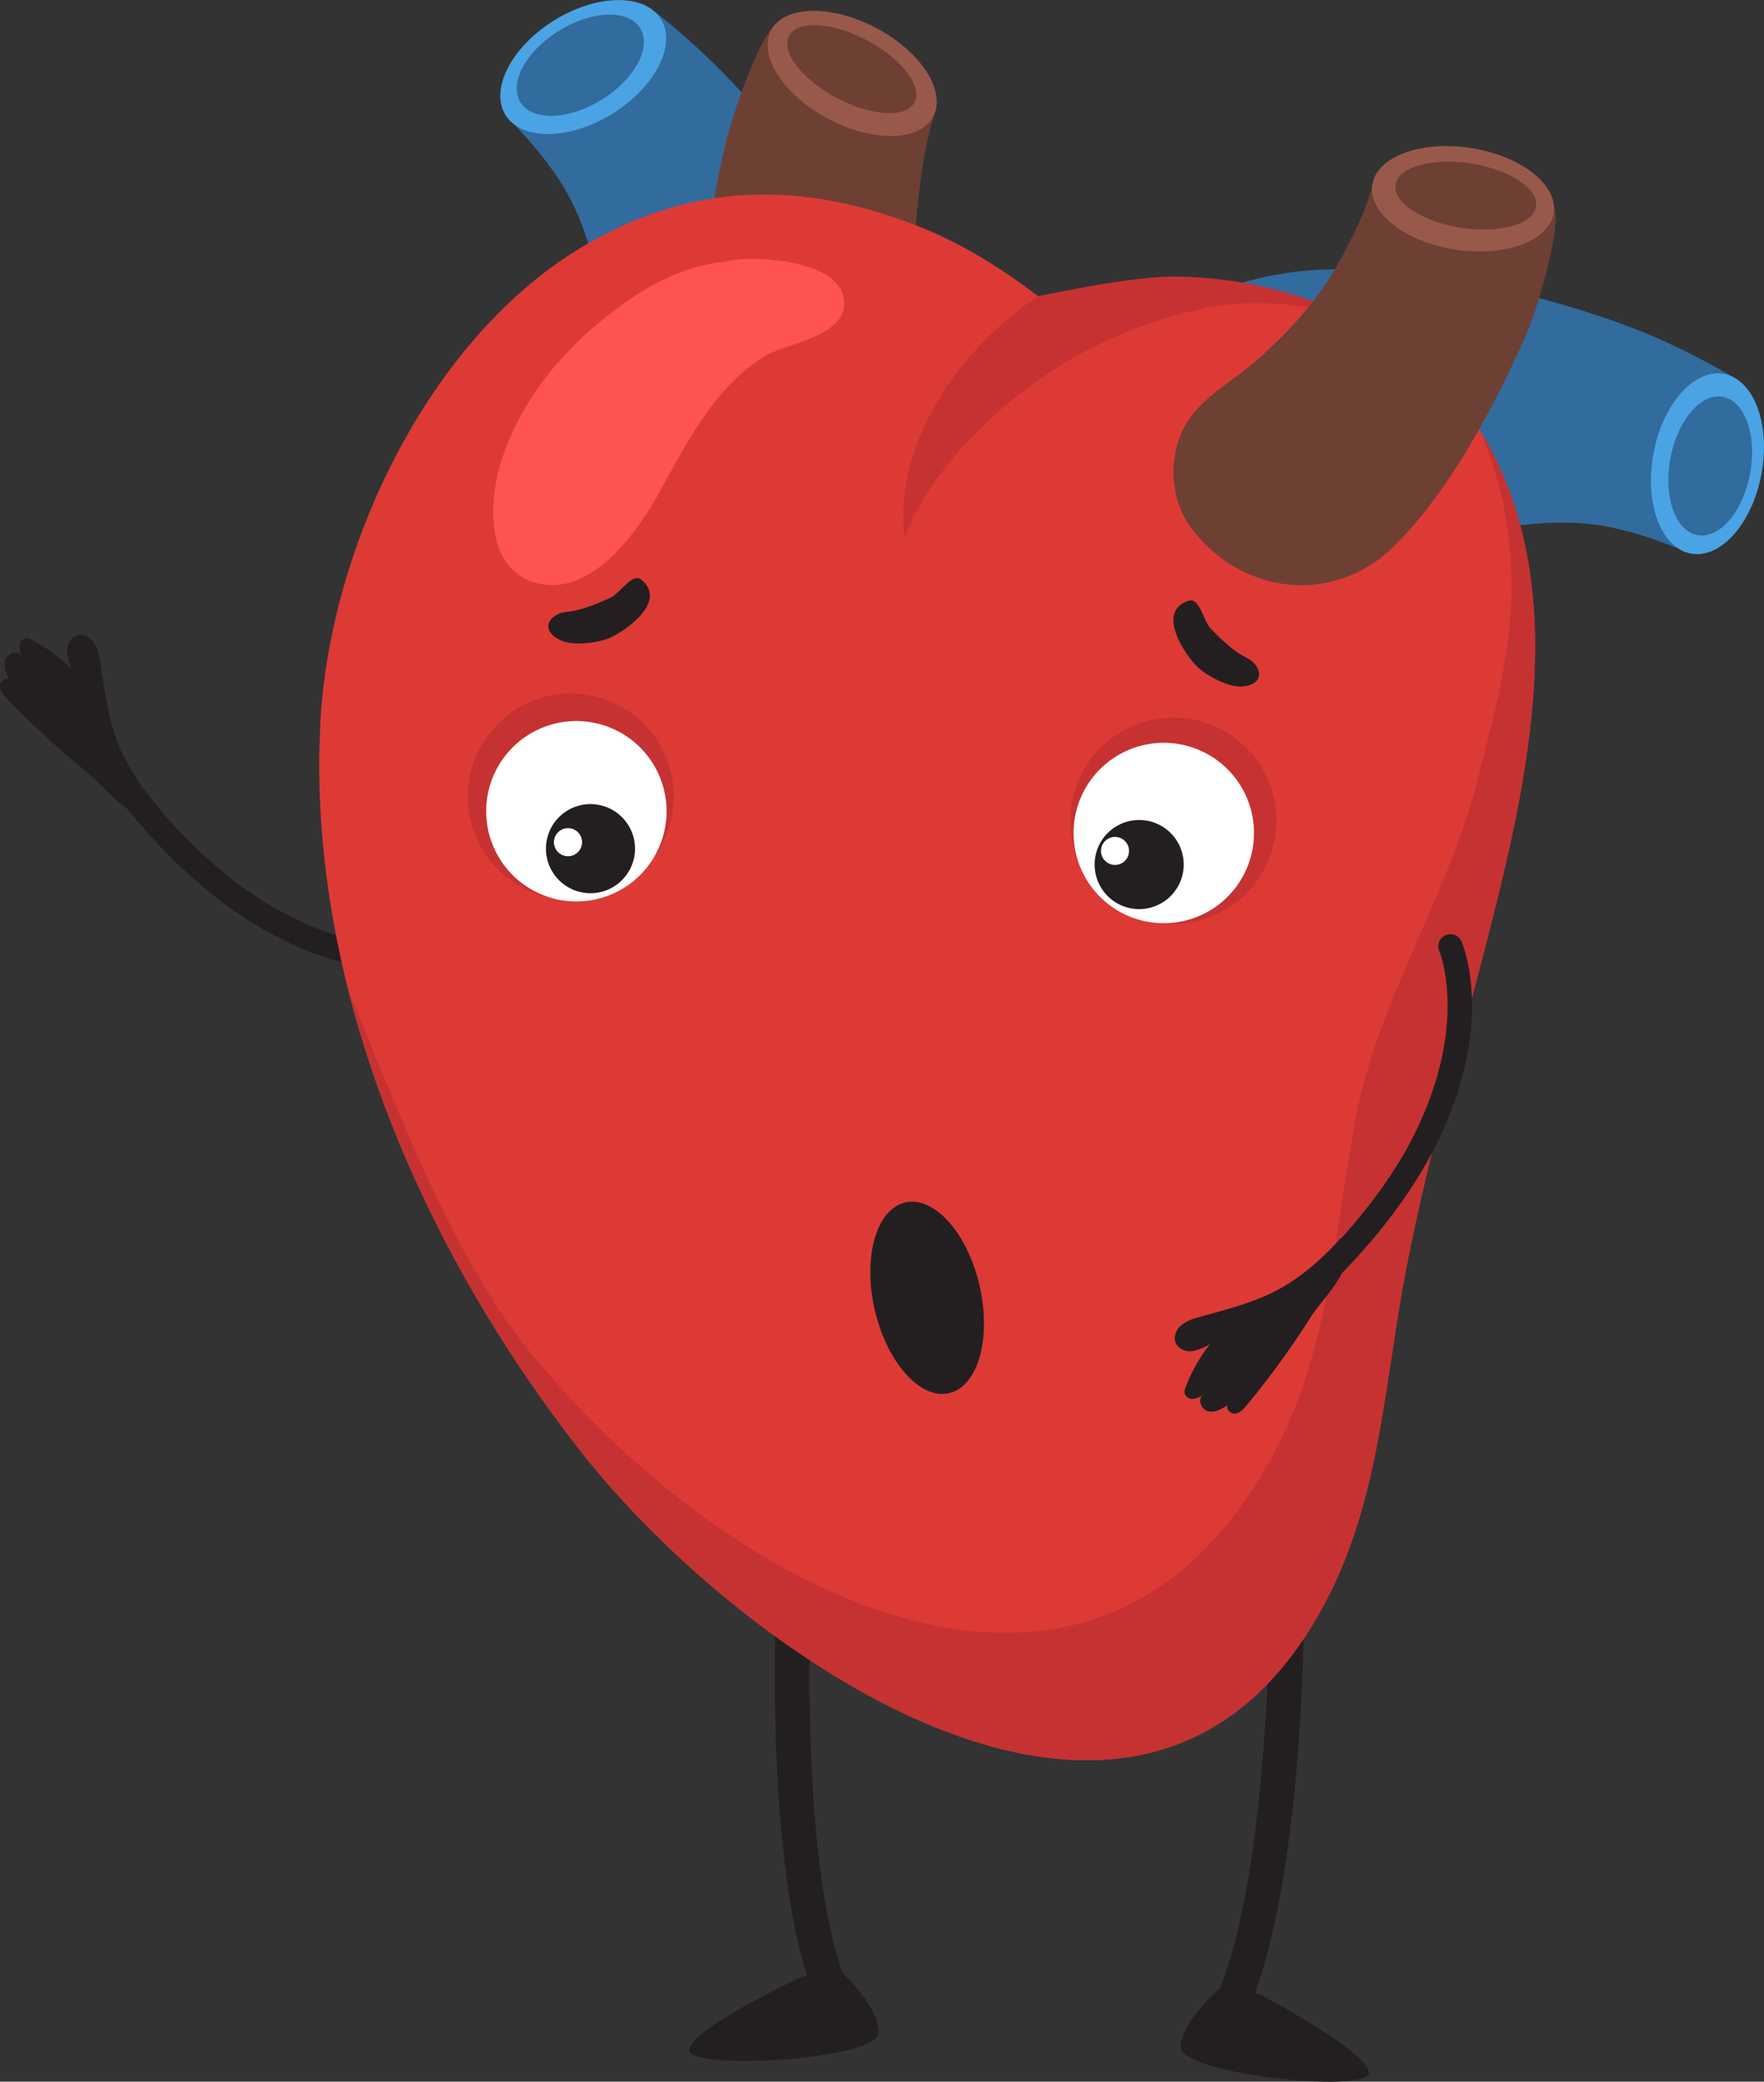 <svg xmlns="http://www.w3.org/2000/svg" viewBox="0 0 511.27 603.21"><rect x="0" y="0" width="511.27" height="603.21" fill="#333333" stroke="none"/><defs><style>.cls-1{fill:#231f20;}.cls-2{fill:#326b9e;}.cls-3{fill:#4aa3e5;}.cls-4{fill:#6d4033;}.cls-5{fill:#99594a;}.cls-6{fill:#dd3a36;}.cls-7{fill:#c63232;}.cls-8{fill:#ff5252;}.cls-9{fill:#fff;}</style></defs><g id="图层_2" data-name="图层 2"><g id="Layer_2" data-name="Layer 2"><path class="cls-1" d="M354.42,590.82a5,5,0,0,1-4.31-7.51c16.84-29,17.7-110,17.7-110.81a5,5,0,0,1,5-5h.05a5,5,0,0,1,4.95,5c0,3.44-.9,84.48-19.06,115.75A5,5,0,0,1,354.42,590.82Z"/><path class="cls-1" d="M365.46,578.07s32.5,17.16,31.26,22.83-55.13.14-54.54-8,12.82-18,12.82-18Z"/><path class="cls-1" d="M242.79,586.2a5,5,0,0,1-4.45-2.7C221.71,551.39,224.71,470.4,224.85,467a5,5,0,1,1,10,.39c0,.82-3,81.78,12.38,111.53a5,5,0,0,1-2.14,6.74A4.85,4.85,0,0,1,242.79,586.2Z"/><path class="cls-1" d="M232.14,572.93s-33.28,15.57-32.33,21.3,55.07,2.78,54.87-5.43-11.94-18.59-11.94-18.59Z"/><path class="cls-1" d="M116.86,281.24c-10.3,0-26.81-2.68-46.51-15.62C41.09,246.41,22,213.42,21.2,212a3.5,3.5,0,1,1,6.08-3.48c.19.33,19.09,32.95,46.91,51.22,30,19.68,51.82,13.51,52,13.45a3.5,3.5,0,0,1,2,6.69A41.3,41.3,0,0,1,116.86,281.24Z"/><path class="cls-1" d="M2,202.38c-1-1-2-2.15-2-3.53s1.63-2.73,2.75-1.91c-1-1.8-1.85-3.9-1.16-5.82s3.77-2.81,4.75-1a6.89,6.89,0,0,1-.66-3,2.31,2.31,0,0,1,1.84-2.18,3.32,3.32,0,0,1,1.79.52A48.39,48.39,0,0,1,20.93,194a13.5,13.5,0,0,1-1.48-5.4,4.66,4.66,0,0,1,2.82-4.47c1.83-.59,3.87.52,5,2.1A13.2,13.2,0,0,1,29,191.64c1.18,7.3,2.08,14.71,4.46,21.72,2.48,7.26,7.26,14.8,13.4,21.68-7.12,5.86-16.51-7.1-21.58-11.21A251.29,251.29,0,0,1,2,202.38Z"/><path class="cls-2" d="M164.4,20.92C170.21,16.74,190,3.57,190,3.57a209.5,209.5,0,0,1,22.34,20.37C228.66,41.81,244.55,64.32,255,86.06c6.68,14,10.73,25.41,12.08,41,.64,7.43.22,25-6.77,29.16l-5.69,7.66c-5.68,13.42-31,6.88-39.88,1.32-12.41-7.77-18.21-15.11-24.93-28.27-5.54-10.85-10.42-21.77-12.35-33.89-2.63-16.54-5.87-36.27-15.18-50.57-4.38-6.74-9-12-15.22-18.62C151.59,29.19,159,24.82,164.4,20.92Z"/><path class="cls-3" d="M160.67,5.87c-12.44,7.69-18.78,20-14.15,27.47S165,40.66,177.42,33s18.77-20,14.15-27.47S173.11-1.81,160.67,5.87Z"/><path class="cls-2" d="M162,8.9c-9.58,5.92-14.58,15.2-11.17,20.73s13.95,5.2,23.54-.72,14.58-15.2,11.17-20.73S171.56,3,162,8.9Z"/><path class="cls-2" d="M495.18,139.25c1.78-6.94,6.87-30.13,6.87-30.13A209.14,209.14,0,0,0,475,95.72C452.36,87,425.62,80.36,401.58,78.57,386.13,77.42,374,77.81,359,82.21c-7.15,2.1-23.38,8.87-24.7,16.9l-5.07,8.08c-10.44,10.17,4.86,31.38,13.26,37.64,11.75,8.74,20.7,11.47,35.4,12.94C390,159,402,159.57,414,157c16.37-3.56,35.93-7.72,52.63-4.25,7.87,1.64,14.48,4,22.88,7.42C492.13,154.19,493.51,145.73,495.18,139.25Z"/><path class="cls-4" d="M224.88,6.76l46,26.31c-2.51,6.94-4.28,19.47-5.14,28.67-1.07,11.39.18,22.36,2.6,33.8,2.08,9.84,7.15,19.24,4.67,29.44-2.27,9.35-9.61,17.69-19.27,20.37-23.1,6.41-46-7-49.64-31-3.46-22.72,1.07-50.79,6.32-73.19C211.8,35.08,219.34,11.94,224.88,6.76Z"/><path class="cls-5" d="M223.51,8.77C219.65,16,227,27.51,240,34.42s26.62,6.62,30.48-.64S267,15,254,8.13,227.38,1.51,223.51,8.77Z"/><path class="cls-4" d="M228.71,10.35c-2.45,4.6,3.7,12.67,13.74,18s20.16,5.95,22.61,1.35-3.7-12.66-13.74-18S231.16,5.75,228.71,10.35Z"/><path class="cls-6" d="M407.58,367.58c6.78-34.94,16.75-68.53,25.3-102.57,10.48-41.79,20.35-90.73,1-131.28-17.1-35.79-54.63-52.44-91.64-53.36-14.65-.36-41.64,5.83-41.36,5.45C289.86,77.4,277.81,70,265,65.11c-34.59-13.26-66.34-11.88-97.41,7.14-43.56,26.66-72.3,86.63-74.79,138-3.66,75.62,29.6,151.7,75.58,210.4,46.12,58.88,165.27,144.25,217,41.2C400.12,432.45,401.41,399.4,407.58,367.58Z"/><path class="cls-7" d="M407.58,367.58c6.78-34.94,16.75-68.53,25.3-102.57,10.48-41.79,20.35-90.73,1-131.28a86,86,0,0,0-4.61-8.41c16,39.8,6.73,69.87-.84,100-8.54,34-28.65,63.42-35.43,98.36-6.17,31.81-7.46,64.87-22.21,94.27-51.71,103-162.4,43.16-219.12-28.69-21.16-26.81-37.3-69.92-50.69-102.38,12.31,48.72,37.1,95,67.43,133.73,46.12,58.88,165.27,144.25,217,41.2C400.12,432.45,401.41,399.4,407.58,367.58Z"/><path class="cls-7" d="M341.37,80.15c-12.48-.27-34.62,4.57-40.51,5.67-22.46,14.87-42.15,42.75-38.65,69.75,8.85-22.91,33.93-45.08,55.77-55.51,13-6.22,27.34-11.08,41.79-12.13a100.47,100.47,0,0,1,30.92,3.62A120.08,120.08,0,0,0,341.37,80.15Z"/><path class="cls-4" d="M450.33,60.07l-52.59-6.55c-.65,5-6.79,17.93-11.62,25.8-6,9.75-13.56,17.78-22.36,25.48-7.57,6.63-17.25,11.11-21.39,20.76-3.79,8.84-2.92,19.92,3.2,27.85,14.63,19,41,22,58.32,5,16.4-16.1,29.61-41.28,38.85-62.35C445.24,90.32,453.09,64.52,450.33,60.07Z"/><path class="cls-5" d="M450.31,61.68c-1.26,8.12-14.05,12.89-28.57,10.64s-25.26-10.67-24-18.8,14.05-12.88,28.57-10.63S451.57,53.55,450.31,61.68Z"/><path class="cls-4" d="M445.21,59.83c-.8,5.15-10.56,7.92-21.8,6.17S403.7,58.67,404.5,53.52s10.56-7.91,21.8-6.17S446,54.68,445.21,59.83Z"/><path class="cls-3" d="M510.55,137.26c-2.64,14.38-11.8,24.75-20.45,23.16s-13.53-14.53-10.89-28.91,11.8-24.76,20.45-23.17S513.19,122.88,510.55,137.26Z"/><path class="cls-2" d="M507.25,137.13c-2,11.08-8.86,19.11-15.25,17.94s-9.92-11.1-7.88-22.18S493,113.78,499.37,115,509.29,126.05,507.25,137.13Z"/><path class="cls-8" d="M244.66,88c.1-11-18.57-12.93-26.32-13a41.46,41.46,0,0,0-9.36,1c-9.35.85-19.51,6-25.86,10.34-17.05,11.61-31.39,27.27-37.84,47.27-3.94,12.21-4.62,32.88,11.82,35.67,15.38,2.6,28.13-15.82,34.4-27.31,7.69-14.11,16-30.06,30.16-38.76C227.94,99.45,244.56,97.64,244.66,88Z"/><path class="cls-7" d="M193.39,220.28a29.87,29.87,0,1,1-38.49-17.4A29.87,29.87,0,0,1,193.39,220.28Z"/><path class="cls-9" d="M191.51,225.85a26.14,26.14,0,1,1-33.69-15.23A26.15,26.15,0,0,1,191.51,225.85Z"/><path class="cls-1" d="M183.22,241.36a12.91,12.91,0,1,1-16.64-7.52A12.91,12.91,0,0,1,183.22,241.36Z"/><path class="cls-9" d="M160.92,242.36a4.07,4.07,0,1,1,2,5.38A4.06,4.06,0,0,1,160.92,242.36Z"/><path class="cls-7" d="M363.65,256.18a29.88,29.88,0,1,1-5.18-41.93A29.87,29.87,0,0,1,363.65,256.18Z"/><path class="cls-9" d="M357.91,257.46a26.14,26.14,0,1,1-4.53-36.69A26.13,26.13,0,0,1,357.91,257.46Z"/><path class="cls-1" d="M340.35,258.46a12.91,12.91,0,1,1-2.24-18.12A12.9,12.9,0,0,1,340.35,258.46Z"/><path class="cls-9" d="M321.69,242.79a4.06,4.06,0,1,1-2.3,5.26A4.07,4.07,0,0,1,321.69,242.79Z"/><path class="cls-1" d="M162.63,185.6c3.61,1.61,10.73.69,14-.71,4-1.7,17.05-10.31,9.35-16.85-2.73-2.32-6.12,3.79-9,5.13-11.86,5.51-12.7,3.3-15.65,5C157.81,180.16,158.08,183.57,162.63,185.6Z"/><path class="cls-1" d="M359.81,198.93c-3.95.2-10.26-3.24-12.83-5.74-3.15-3.05-12.16-15.78-2.62-19.09,3.38-1.17,4.33,5.75,6.55,8.05,9.06,9.42,10.65,7.67,12.79,10.3C366.27,195.6,364.78,198.68,359.81,198.93Z"/><path class="cls-1" d="M366.59,387.7a3.5,3.5,0,0,1-2.09-6.32c.3-.22,30.49-22.81,45.38-52.58,16-32.06,7.36-53.05,7.27-53.25a3.5,3.5,0,0,1,6.41-2.81c.42,1,10.2,24-7.42,59.19C400.49,363.23,370,386.05,368.67,387A3.53,3.53,0,0,1,366.59,387.7Z"/><path class="cls-1" d="M361.33,407.23c-.88,1.07-1.9,2.2-3.27,2.38s-2.9-1.3-2.22-2.5c-1.67,1.16-3.66,2.29-5.65,1.83s-3.23-3.42-1.57-4.6a6.66,6.66,0,0,1-2.9,1,2.31,2.31,0,0,1-2.38-1.57,3.29,3.29,0,0,1,.31-1.84,48.4,48.4,0,0,1,7.11-12.53,13.65,13.65,0,0,1-5.2,2.1,4.64,4.64,0,0,1-4.76-2.28c-.8-1.75.05-3.9,1.5-5.17a13.14,13.14,0,0,1,5.2-2.38c7.12-2,14.38-3.78,21.05-7,6.92-3.31,13.86-8.94,20-15.84,6.65,6.38-5.12,17.23-8.61,22.74A249.48,249.48,0,0,1,361.33,407.23Z"/><path class="cls-1" d="M283.92,372.57c3.5,15.26-.46,29.19-8.86,31.12s-18-8.89-21.53-24.15.47-29.19,8.86-31.11S280.43,357.31,283.92,372.57Z"/></g></g></svg>